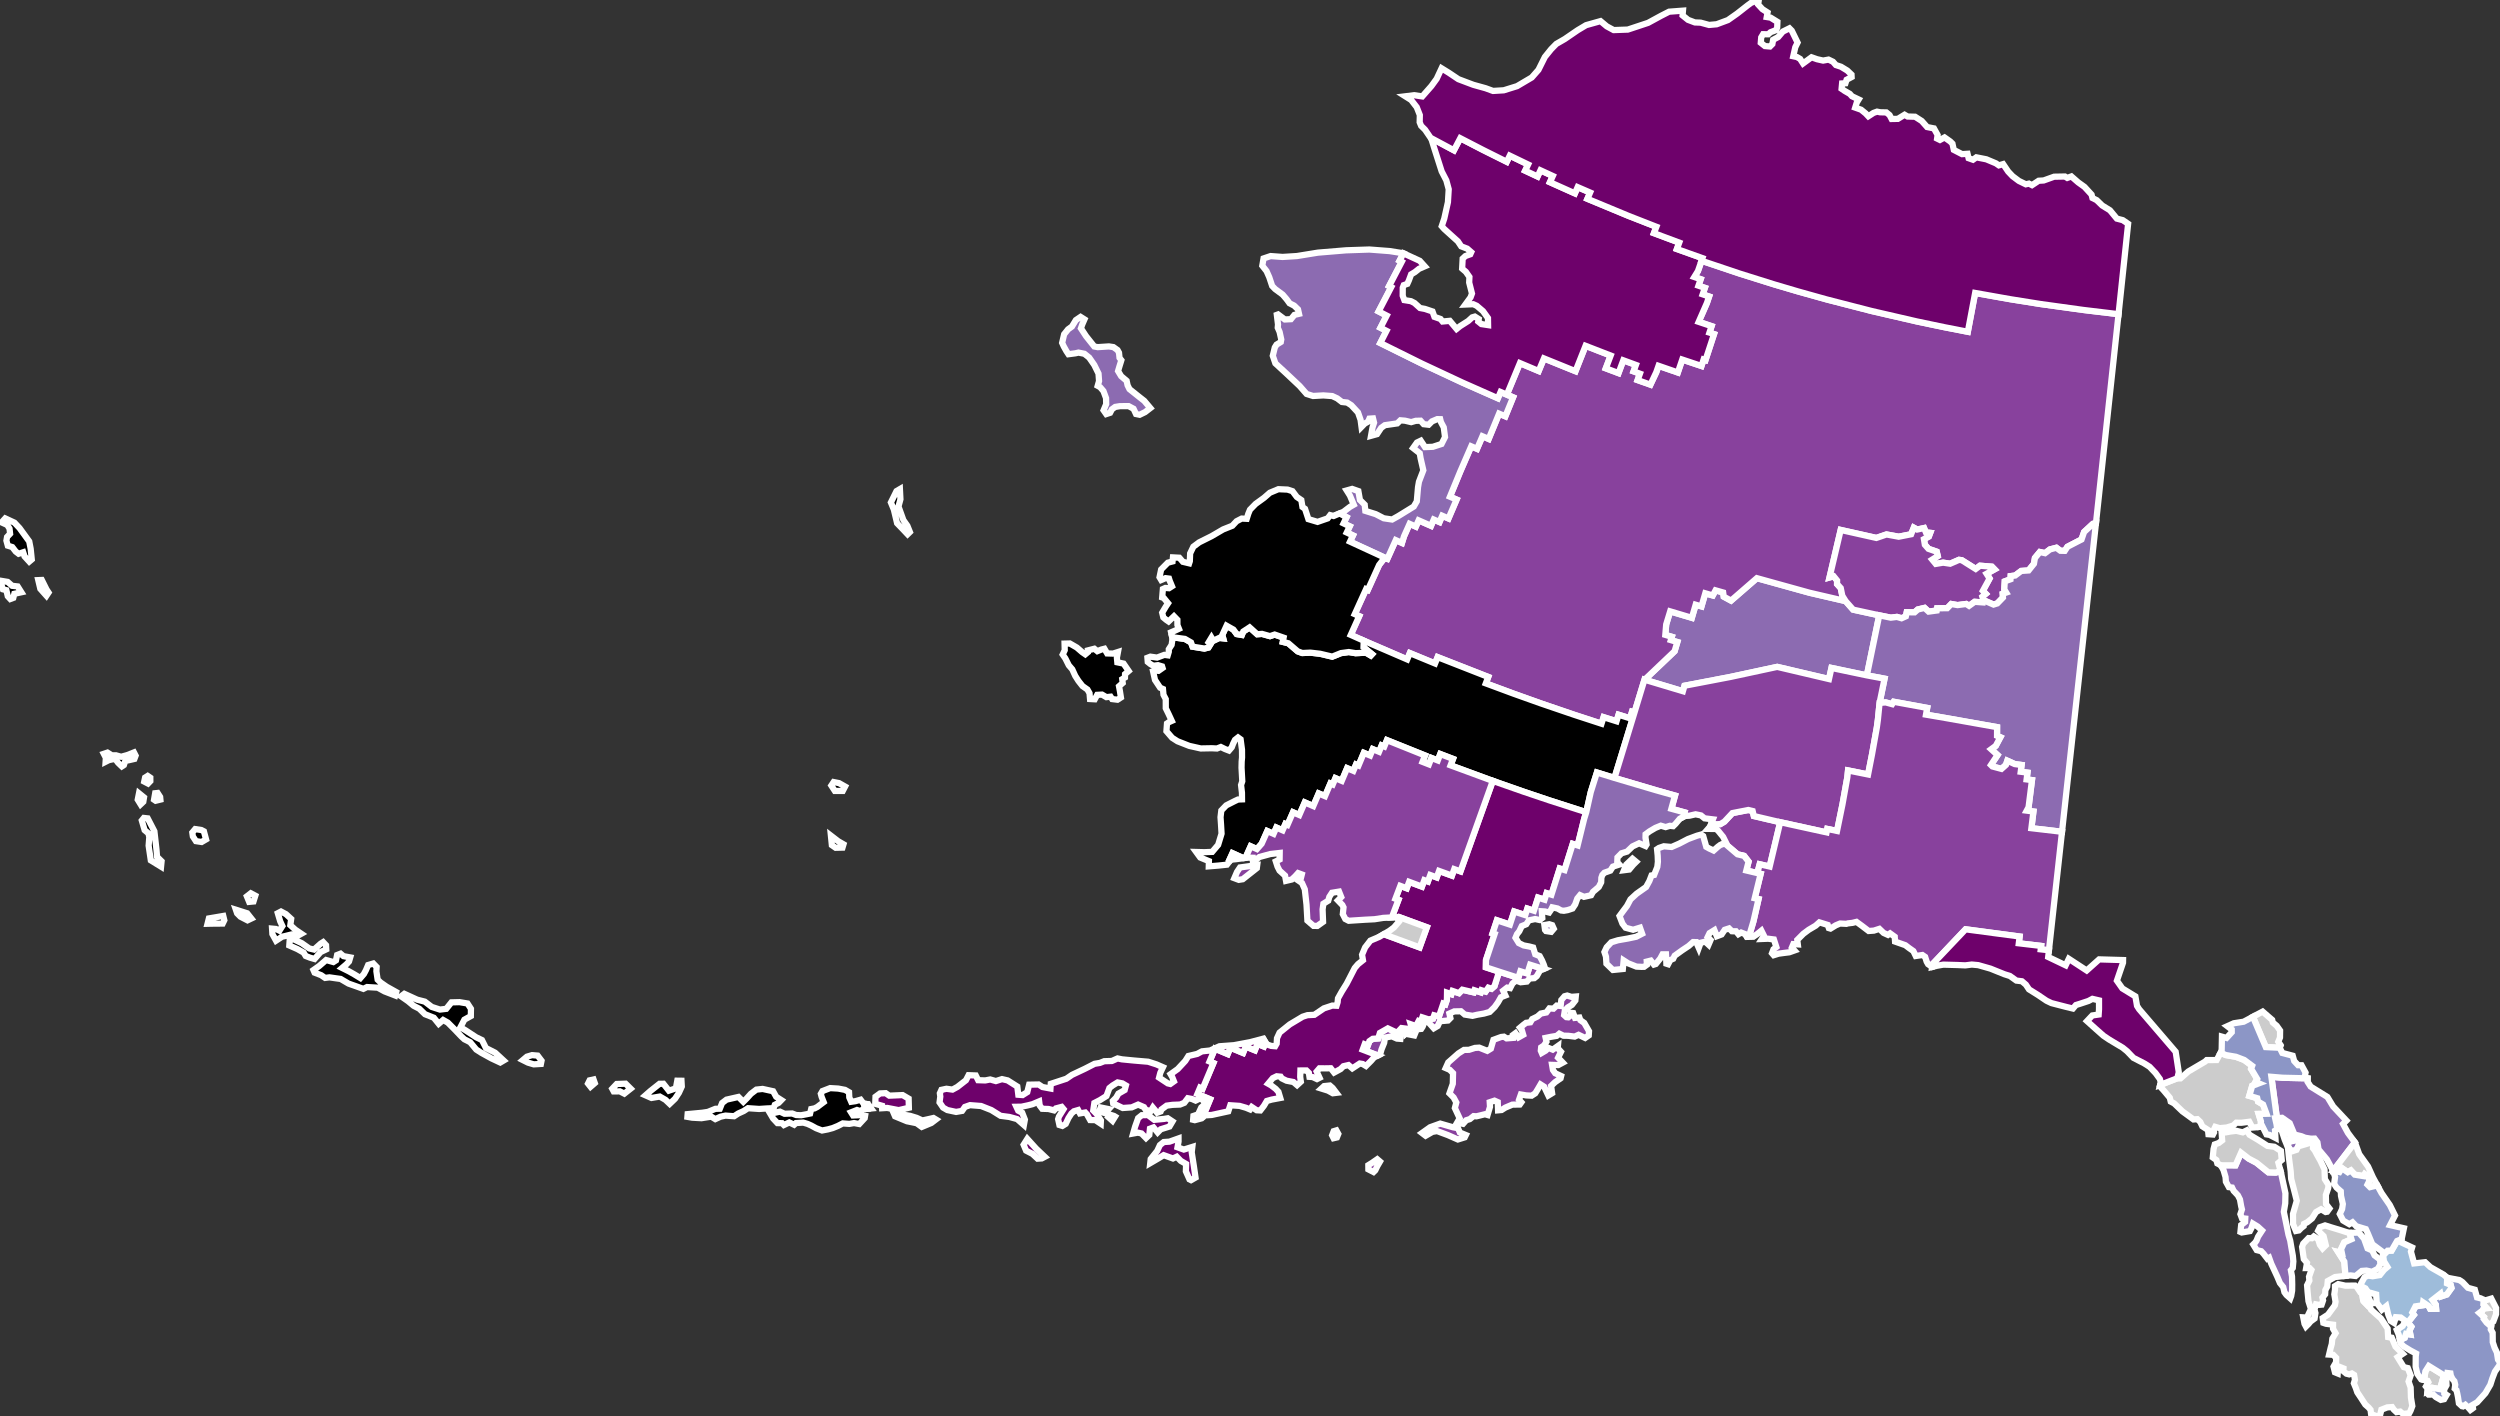 <?xml version="1.0" encoding="utf-8" ?>
<svg baseProfile="full" fill="#d0d0d0" height="226.571" stroke="#ffffff" stroke-width="1" version="1.1" width="400.0" xmlns="http://www.w3.org/2000/svg" xmlns:ev="http://www.w3.org/2001/xml-events" xmlns:xlink="http://www.w3.org/1999/xlink">
	<rect width="100%" height="100%" fill="#333333" stroke="none"/>
	<defs />
	<g id="counties"><path d="M 267.938,104.193 L 268.373,102.728 L 267.331,102.417 L 267.489,101.893 L 266.45,101.579 L 266.589,99.907 L 267.226,97.815 L 270.693,98.852 L 271.305,96.753 L 272.236,97.025 L 272.844,94.925 L 274.042,95.271 L 274.488,94.451 L 275.705,94.798 L 275.797,95.463 L 276.967,96.097 L 281.1,92.504 L 289.516,94.836 L 295.302,96.18 L 296.5,97.541 L 300.679,98.452 L 298.698,108.06 L 293.035,106.871 L 292.639,108.649 L 284.357,106.7 L 276.914,108.301 L 269.517,109.72 L 269.266,110.596 L 263.141,108.756 L 267.938,104.193 z" id="c02068" fill="#8c6bb1" />
		<path d="M 31.23,132.654 L 32.216,132.804 L 32.623,133.013 L 32.969,134.305 L 32.258,134.718 L 31.349,134.58 L 30.857,133.826 L 30.769,133.204 L 31.23,132.654 z M 23.018,130.871 L 23.634,130.939 L 24.703,133.005 L 25.036,135.949 L 25.127,137.089 L 25.853,137.805 L 25.769,138.668 L 24.13,137.657 L 23.782,135.304 L 23.886,133.949 L 23.758,133.343 L 23.143,132.825 L 22.689,131.277 L 23.018,130.871 z M 25.216,126.875 L 25.623,127.51 L 25.663,127.935 L 24.902,128.121 L 24.648,127.948 L 24.828,126.917 L 25.216,126.875 z M 22.239,126.931 L 23.042,127.583 L 22.928,128.283 L 22.497,128.693 L 22.036,127.942 L 22.239,126.931 z M 23.63,124.146 L 24.05,124.43 L 24.053,124.981 L 23.682,125.367 L 23.077,125.052 L 23.213,124.413 L 23.63,124.146 z M 17.195,120.417 L 17.889,120.856 L 18.547,120.847 L 19.385,121.082 L 20.326,120.824 L 21.436,120.387 L 21.701,120.903 L 21.505,121.428 L 20.524,121.655 L 20.06,121.699 L 19.821,122.41 L 19.495,122.623 L 18.893,122.043 L 18.446,121.446 L 17.953,121.501 L 17.409,121.623 L 16.898,121.881 L 16.94,121.254 L 16.611,120.61 L 17.195,120.417 z M 6.686,92.796 L 7.443,94.315 L 7.77,94.808 L 7.432,95.315 L 6.453,94.215 L 6.123,92.819 L 6.686,92.796 z M 1.222,93.103 L 1.941,93.729 L 2.827,93.828 L 3.416,94.764 L 2.294,95.008 L 2.126,95.663 L 1.651,95.844 L 1.244,95.397 L 1.018,94.425 L 0.47,94.291 L 0.0,92.899 L 1.222,93.103 z M 0.837,82.945 L 2.306,83.621 L 3.125,84.491 L 4.677,86.624 L 4.906,87.801 L 5.081,89.51 L 4.682,89.849 L 3.93,89.022 L 3.715,88.361 L 2.98,88.603 L 2.521,88.252 L 1.96,87.53 L 1.249,87.31 L 1.026,86.5 L 1.126,85.922 L 1.615,85.398 L 1.527,84.581 L 1.165,83.996 L 0.266,83.586 L 0.837,82.945 z M 123.802,178.079 L 124.794,177.862 L 125.526,178.202 L 126.749,178.16 L 127.391,178.407 L 128.184,178.44 L 129.088,178.271 L 129.615,178.163 L 129.789,177.445 L 130.325,177.342 L 130.775,177.11 L 131.25,176.745 L 131.791,176.341 L 131.455,175.488 L 131.333,175.018 L 131.594,174.571 L 132.827,174.096 L 134.116,174.172 L 135.2,174.378 L 135.848,174.752 L 135.887,175.585 L 136.192,176.285 L 136.869,176.188 L 137.696,175.95 L 138.163,176.572 L 138.478,176.616 L 138.316,176.912 L 138.599,177.429 L 138.142,177.471 L 137.629,177.769 L 137.118,177.598 L 136.171,177.971 L 136.492,178.476 L 137.727,178.425 L 138.414,178.538 L 138.353,178.9 L 137.482,179.843 L 136.643,179.688 L 135.901,179.822 L 134.848,179.743 L 134.058,180.152 L 133.236,180.49 L 132.453,180.702 L 131.531,180.878 L 130.586,180.517 L 129.794,180.084 L 129.218,179.823 L 128.524,179.615 L 127.362,179.686 L 127.061,179.961 L 126.289,179.59 L 125.42,180.005 L 125.13,179.708 L 124.39,179.697 L 123.69,178.946 L 123.218,178.145 L 123.802,178.079 z M 110.022,178.261 L 112.401,178.035 L 113.264,177.903 L 114.465,177.411 L 115.17,177.397 L 115.54,176.478 L 116.241,175.943 L 118.153,175.509 L 118.932,176.292 L 119.478,175.745 L 120.144,175.003 L 121.019,174.337 L 122.017,174.23 L 123.699,174.599 L 124.19,175.487 L 125.011,176.013 L 124.587,176.452 L 123.964,176.773 L 123.787,177.304 L 122.708,177.351 L 121.461,177.432 L 119.682,177.311 L 118.991,177.762 L 118.125,178.158 L 117.459,178.596 L 116.084,178.495 L 115.297,178.669 L 114.448,179.059 L 113.805,178.665 L 112.236,178.911 L 110.754,178.83 L 109.987,178.696 L 110.022,178.261 z M 132.945,133.699 L 134.102,134.59 L 134.959,135.087 L 134.801,135.618 L 133.703,135.645 L 133.099,135.225 L 132.945,133.699 z M 104.062,174.565 L 105.525,173.407 L 106.144,173.401 L 107.023,174.511 L 108.139,174.135 L 108.366,172.911 L 109.035,172.92 L 109.086,173.845 L 108.631,174.844 L 108.002,175.799 L 107.15,176.614 L 106.477,175.973 L 105.561,175.448 L 104.238,175.673 L 103.282,175.25 L 104.062,174.565 z M 133.383,125.128 L 134.244,125.298 L 135.212,125.845 L 134.846,126.55 L 133.579,126.552 L 133.011,125.681 L 133.383,125.128 z M 98.674,173.44 L 100.093,173.39 L 100.9,174.187 L 99.891,174.985 L 99.17,174.617 L 98.19,174.626 L 97.958,174.197 L 98.674,173.44 z M 94.339,172.854 L 94.966,172.714 L 95.168,173.293 L 94.489,173.882 L 94.083,173.369 L 94.339,172.854 z M 84.303,169.067 L 85.129,168.82 L 86.022,168.896 L 86.646,169.719 L 86.543,170.229 L 85.396,170.295 L 84.473,170.02 L 83.657,169.613 L 84.303,169.067 z M 64.701,159.011 L 66.748,159.948 L 67.973,160.262 L 69.084,161.108 L 70.391,161.532 L 71.4,161.413 L 72.231,160.377 L 73.518,160.343 L 74.801,160.558 L 75.352,161.404 L 75.333,162.573 L 74.301,163.148 L 73.669,164.359 L 74.524,164.874 L 76.19,165.967 L 77.113,166.41 L 77.747,167.685 L 79.216,168.428 L 80.579,169.683 L 80.038,170.001 L 78.625,169.339 L 77.018,168.453 L 76.202,167.93 L 75.224,166.749 L 74.304,166.284 L 73.82,165.838 L 72.685,164.65 L 71.647,163.612 L 70.902,163.195 L 70.194,163.803 L 69.413,162.837 L 68.001,162.277 L 67.081,161.39 L 66.181,160.927 L 65.299,160.191 L 64.176,159.41 L 64.701,159.011 z M 51.054,154.574 L 52.178,153.603 L 53.337,153.929 L 53.755,153.66 L 53.935,152.803 L 54.488,152.587 L 54.957,152.984 L 56.036,153.185 L 55.843,153.836 L 55.433,154.282 L 54.739,154.873 L 55.825,155.411 L 56.691,155.901 L 57.66,156.49 L 58.227,155.833 L 58.548,155.23 L 58.902,154.403 L 59.727,154.161 L 60.262,154.713 L 60.223,155.406 L 60.422,156.747 L 60.893,157.201 L 61.855,157.87 L 63.392,158.729 L 63.236,159.28 L 61.531,158.624 L 60.447,158.031 L 58.73,157.927 L 58.139,158.217 L 56.839,157.754 L 55.764,157.373 L 54.496,156.63 L 53.77,156.53 L 52.714,156.377 L 52.019,156.466 L 51.38,156.029 L 50.333,155.622 L 50.153,155.208 L 51.054,154.574 z M 46.923,150.259 L 48.282,150.91 L 49.489,151.757 L 50.244,151.933 L 51.313,150.984 L 51.703,150.739 L 52.167,151.233 L 52.201,151.897 L 51.287,152.334 L 50.329,153.438 L 49.602,153.228 L 48.917,152.959 L 48.584,152.417 L 47.597,151.856 L 46.288,151.277 L 46.346,150.473 L 46.923,150.259 z M 44.962,145.845 L 45.75,146.262 L 46.588,147.029 L 46.452,148.024 L 47.242,148.743 L 48.21,149.4 L 47.547,149.769 L 46.632,149.514 L 45.659,149.756 L 45.126,149.878 L 44.165,150.506 L 43.581,149.446 L 43.528,148.578 L 44.156,148.636 L 44.712,148.911 L 45.183,148.167 L 44.834,147.419 L 44.447,146.115 L 44.962,145.845 z M 37.741,145.555 L 39.549,146.126 L 40.211,146.963 L 39.603,147.254 L 38.473,146.67 L 37.939,146.131 L 37.741,145.555 z M 40.128,142.925 L 40.852,143.307 L 40.56,144.236 L 39.864,144.302 L 39.502,143.414 L 40.128,142.925 z M 33.422,146.946 L 35.724,146.553 L 35.891,147.236 L 35.632,147.768 L 33.822,147.785 L 33.206,147.801 L 33.422,146.946 z" id="c02016" fill="#000000" />
		<path d="M 366.16,182.535 L 366.49,181.973 L 366.644,182.606 L 367.252,182.487 L 368.23,182.655 L 369.106,182.97 L 369.598,182.851 L 369.61,182.857 L 367.71,183.419 L 367.44,183.971 L 366.634,184.238 L 366.066,183.415 L 366.16,182.535 z M 363.42,172.288 L 365.219,172.438 L 369.219,172.533 L 369.207,173.08 L 369.712,173.86 L 372.387,175.515 L 373.309,177.038 L 375.424,179.295 L 374.886,179.831 L 375.673,181.273 L 376.791,182.784 L 373.326,187.306 L 373.283,187.315 L 373.283,187.313 L 372.307,185.506 L 370.969,183.904 L 370.786,182.769 L 370.333,182.173 L 369.748,182.192 L 368.811,182.038 L 368.221,181.796 L 367.117,181.529 L 366.353,179.701 L 365.135,178.849 L 364.309,178.91 L 363.42,172.288 z" id="c02110" fill="#8c6bb1" />
		<path d="M 218.573,94.264 L 218.85,94.389 L 220.659,90.393 L 221.459,89.362 L 221.973,89.418 L 223.323,86.42 L 224.314,86.865 L 224.642,85.811 L 225.537,83.812 L 226.532,84.254 L 226.976,83.253 L 228.963,84.128 L 229.401,83.124 L 230.32,83.524 L 230.755,82.519 L 231.758,82.951 L 233.053,79.933 L 231.987,79.473 L 233.654,75.424 L 235.396,71.409 L 236.325,71.81 L 237.19,69.801 L 238.189,70.229 L 239.855,66.184 L 240.855,66.609 L 242.094,63.571 L 241.092,63.145 L 243.188,58.095 L 246.189,59.361 L 247.029,57.343 L 252.079,59.392 L 253.689,55.327 L 257.708,56.887 L 256.932,58.93 L 258.963,59.695 L 259.726,57.646 L 261.75,58.39 L 261.375,59.418 L 262.391,59.787 L 262.021,60.815 L 264.065,61.544 L 265.004,59.558 L 265.367,58.527 L 268.454,59.596 L 269.158,57.527 L 272.235,58.556 L 272.576,57.518 L 272.879,57.617 L 274.24,53.463 L 273.509,53.223 L 273.852,52.186 L 271.787,51.495 L 273.106,48.48 L 273.455,47.444 L 272.424,47.094 L 272.777,46.06 L 271.751,45.708 L 272.107,44.675 L 271.086,44.32 L 271.673,43.367 L 272.247,41.719 L 278.341,43.769 L 283.849,45.496 L 287.668,46.624 L 292.275,47.911 L 299.452,49.758 L 306.709,51.432 L 311.085,52.349 L 314.851,53.084 L 316.021,46.871 L 321.599,47.864 L 326.459,48.639 L 333.292,49.586 L 338.967,50.269 L 335.355,83.704 L 335.354,83.712 L 334.87,83.812 L 333.453,85.124 L 333.046,86.314 L 330.793,87.482 L 330.36,88.138 L 329.664,88.123 L 329.016,87.641 L 327.999,87.905 L 327.204,88.509 L 326.379,88.324 L 325.588,89.276 L 325.432,90.199 L 324.575,91.27 L 323.396,91.352 L 322.428,92.085 L 321.707,92.176 L 321.68,92.684 L 320.762,93.019 L 320.686,94.307 L 320.993,94.815 L 320.438,95.006 L 320.477,95.605 L 319.566,96.547 L 318.969,96.734 L 317.341,96.022 L 317.171,95.464 L 317.716,95.008 L 317.257,94.533 L 318.335,92.555 L 317.851,91.799 L 319.119,91.095 L 318.703,90.67 L 316.801,90.514 L 316.111,91.031 L 313.89,89.636 L 313.443,89.575 L 312.026,90.195 L 310.894,90.025 L 309.722,90.227 L 309.154,89.535 L 310.042,88.971 L 309.871,88.268 L 308.552,87.812 L 307.976,87.156 L 307.829,86.264 L 308.612,85.845 L 308.836,85.258 L 308.142,85.183 L 307.849,84.49 L 306.743,84.727 L 306.205,84.432 L 305.781,85.481 L 303.793,85.874 L 301.839,85.515 L 300.214,86.07 L 294.51,84.791 L 292.723,92.395 L 293.392,92.208 L 293.936,92.882 L 293.929,93.444 L 294.519,94.09 L 294.769,95.322 L 295.302,96.18 L 289.516,94.836 L 281.1,92.504 L 276.967,96.097 L 275.797,95.463 L 275.705,94.798 L 274.488,94.451 L 274.042,95.271 L 272.844,94.925 L 272.236,97.025 L 271.305,96.753 L 270.693,98.852 L 267.226,97.815 L 266.589,99.907 L 266.45,101.579 L 267.489,101.893 L 267.331,102.417 L 268.373,102.728 L 267.938,104.193 L 263.141,108.756 L 263.119,108.749 L 262.947,109.303 L 261.519,114.003 L 261.124,113.881 L 260.802,114.927 L 258.972,114.359 L 258.645,115.404 L 256.575,114.75 L 256.242,115.793 L 251.866,114.365 L 246.47,112.523 L 242.112,110.967 L 237.729,109.34 L 238.116,108.315 L 230.021,105.143 L 229.609,106.16 L 225.576,104.498 L 225.152,105.509 L 218.197,102.512 L 216.12,101.584 L 217.473,98.582 L 216.761,98.26 L 218.573,94.264 z" id="c02290" fill="#88419d" />
		<path d="M 397.168,209.715 L 397.373,209.338 L 397.856,209.301 L 397.338,208.719 L 397.367,208.31 L 397.608,208.076 L 397.616,208.08 L 398.607,207.779 L 399.382,209.295 L 399.37,210.267 L 398.927,211.456 L 398.66,211.684 L 398.585,212.243 L 397.844,211.604 L 397.384,210.99 L 397.441,210.736 L 396.701,210.063 L 397.168,209.715 z M 388.063,219.413 L 388.607,218.555 L 391.031,220.052 L 390.403,222.269 L 389.137,222.047 L 388.418,222.499 L 388.454,222.219 L 388.149,221.835 L 388.54,221.151 L 388.418,220.921 L 387.845,220.791 L 388.063,219.413 z M 371.63,210.895 L 372.47,210.351 L 373.072,209.535 L 373.581,208.843 L 373.689,208.289 L 373.49,207.092 L 373.597,206.355 L 373.6,205.779 L 374.12,205.456 L 375.266,205.71 L 376.816,205.691 L 377.089,205.919 L 377.657,206.771 L 377.927,206.866 L 378.101,207.984 L 378.165,208.177 L 378.979,209.016 L 379.218,209.2 L 379.379,209.557 L 380.947,210.957 L 382.021,212.569 L 382.103,213.933 L 382.674,214.03 L 383.283,215.46 L 384.438,216.608 L 383.625,217.152 L 384.604,218.74 L 385.25,218.893 L 385.709,220.069 L 385.37,221.038 L 385.704,221.997 L 385.753,223.636 L 385.971,224.974 L 385.686,225.727 L 385.475,226.121 L 384.49,226.233 L 384.021,225.851 L 383.442,225.944 L 383.008,225.543 L 382.729,225.128 L 381.959,225.183 L 381.021,225.551 L 380.778,226.545 L 380.204,226.571 L 379.372,226.24 L 379.285,225.568 L 378.978,225.2 L 378.45,224.73 L 377.651,223.503 L 377.168,222.777 L 376.924,222.067 L 376.616,221.325 L 376.79,220.764 L 376.659,219.984 L 376.301,219.756 L 375.875,219.902 L 375.419,219.787 L 374.932,219.379 L 374.957,218.948 L 374.105,218.608 L 374.033,219.75 L 373.59,219.568 L 373.361,218.664 L 373.771,217.947 L 373.785,217.256 L 373.306,216.77 L 372.653,216.73 L 372.913,215.641 L 373.087,215.026 L 373.173,214.18 L 373.695,213.313 L 373.284,212.606 L 373.289,211.948 L 372.151,211.802 L 371.731,211.656 L 371.63,210.895 z M 368.515,198.981 L 369.368,198.091 L 369.897,198.12 L 370.22,197.828 L 370.902,198.26 L 371.181,199.162 L 371.618,199.744 L 372.131,199.237 L 371.774,197.779 L 370.899,196.922 L 371.179,196.351 L 372.01,196.063 L 373.029,196.387 L 374.424,196.809 L 375.814,197.261 L 375.927,197.257 L 376.234,198.275 L 375.092,198.777 L 374.572,199.867 L 374.7,200.488 L 374.132,200.349 L 375.093,201.861 L 375.282,204.144 L 374.966,204.174 L 373.606,204.326 L 372.445,204.963 L 372.353,205.868 L 372.056,206.42 L 372.023,207.084 L 371.593,207.626 L 371.692,208.056 L 371.458,208.743 L 371.053,208.782 L 370.564,208.694 L 370.317,209.512 L 370.469,210.089 L 370.334,210.964 L 369.692,211.438 L 369.357,211.84 L 368.951,212.243 L 368.722,211.812 L 368.518,210.775 L 369.106,210.809 L 369.75,209.441 L 369.355,208.187 L 369.21,206.669 L 369.132,205.646 L 369.499,204.895 L 369.443,204.28 L 369.828,203.193 L 369.525,202.882 L 368.98,202.89 L 369.12,202.062 L 368.604,201.448 L 368.333,199.508 L 368.515,198.981 z" id="c02198" fill="#CCCCCC" />
		<path d="M 355.344,186.446 L 357.682,186.45 L 358.572,184.43 L 359.794,185.376 L 361.028,186.029 L 362.943,187.575 L 364.131,187.611 L 364.892,187.369 L 364.952,187.593 L 365.67,190.928 L 365.638,192.54 L 365.414,193.89 L 366.154,197.545 L 366.432,198.494 L 366.637,199.708 L 366.854,200.91 L 366.936,201.822 L 366.845,202.873 L 366.541,203.243 L 366.722,204.237 L 366.753,205.5 L 366.74,206.501 L 366.593,207.349 L 366.446,207.744 L 365.825,207.187 L 365.505,206.745 L 365.314,205.93 L 364.789,205.276 L 364.38,204.301 L 363.837,203.129 L 363.403,202.195 L 363.06,201.241 L 362.779,201.393 L 362.178,200.609 L 361.792,200.192 L 361.07,200.014 L 360.516,199.119 L 360.828,198.815 L 361.043,198.502 L 361.298,197.864 L 361.935,196.89 L 361.233,196.251 L 360.466,195.782 L 360.218,196.53 L 359.983,196.977 L 358.677,197.2 L 358.471,197.11 L 358.585,196.005 L 359.215,195.515 L 359.241,194.971 L 358.704,194.911 L 358.463,194.26 L 358.712,193.506 L 358.588,193.006 L 358.393,191.907 L 358.063,191.256 L 357.383,190.539 L 357.127,190.007 L 356.621,189.943 L 356.144,189.079 L 356.087,188.334 L 355.766,187.234 L 355.344,186.446 z" id="c02220" fill="#8c6bb1" />
		<path d="M 383.985,214.401 L 384.75,214.045 L 384.966,213.407 L 385.652,213.519 L 385.523,212.859 L 385.814,212.284 L 385.262,211.587 L 386.217,210.377 L 385.969,210.003 L 386.481,209.014 L 387.641,208.842 L 387.704,208.382 L 388.614,208.994 L 388.826,209.417 L 389.775,209.401 L 389.719,208.747 L 389.195,207.993 L 390.474,206.995 L 390.58,207.423 L 391.484,207.119 L 392.231,206.076 L 392.108,205.581 L 391.517,205.339 L 391.549,204.431 L 391.557,204.437 L 393.495,204.808 L 394,205.142 L 394.868,206.05 L 395.975,206.355 L 396.323,207.589 L 396.906,207.732 L 397.608,208.076 L 397.367,208.31 L 397.338,208.719 L 397.856,209.301 L 397.373,209.338 L 397.168,209.715 L 396.701,210.063 L 397.441,210.736 L 397.384,210.99 L 397.844,211.604 L 398.585,212.243 L 398.524,212.7 L 398.826,213.253 L 398.842,214.743 L 399.137,215.641 L 399.503,216.405 L 399.68,217.546 L 400.0,217.986 L 399.886,218.465 L 399.195,219.455 L 398.783,220.53 L 398.456,221.548 L 397.666,222.907 L 396.354,224.361 L 395.59,224.804 L 395.675,225.294 L 395.264,225.595 L 394.871,225.149 L 394.457,224.773 L 394.088,225.027 L 393.921,224.993 L 393.425,224.535 L 393.277,223.535 L 393.159,222.948 L 393.033,222.434 L 392.754,222.175 L 392.839,221.566 L 392.701,220.994 L 392.405,220.651 L 392.13,220.096 L 392.071,219.741 L 391.588,219.681 L 391.411,220.816 L 391.445,221.632 L 391.064,222.321 L 391.086,222.939 L 391.463,223.187 L 391.062,223.869 L 390.529,223.984 L 389.745,223.538 L 389.31,223.126 L 388.562,223.139 L 388.358,222.951 L 388.418,222.499 L 389.137,222.047 L 390.403,222.269 L 391.031,220.052 L 388.607,218.555 L 388.063,219.413 L 387.845,220.791 L 387.378,220.685 L 386.777,219.82 L 386.503,218.683 L 386.516,217.022 L 386.577,216.571 L 385.651,216.071 L 384.614,215.436 L 384.114,214.974 L 383.985,214.401 z" id="c02130" fill="#8c96c6" />
		<path d="M 362.016,161.853 L 363.551,163.183 L 363.648,163.599 L 364.274,164.129 L 364.815,164.893 L 364.8,166.016 L 364.523,166.676 L 364.882,167.195 L 364.75,167.642 L 362.524,167.536 L 360.466,162.686 L 362.016,161.853 z" id="c02230" fill="#CCCCCC" />
		<path d="M 202.166,41.353 L 203.302,40.971 L 205.212,41.112 L 207.503,40.969 L 210.876,40.421 L 215.376,40.049 L 219.1,39.923 L 222.353,40.174 L 224.531,40.522 L 224.553,40.532 L 223.939,41.706 L 224.283,41.886 L 222.261,45.765 L 222.6,45.941 L 220.582,49.824 L 221.876,50.492 L 220.876,52.438 L 221.843,52.933 L 220.85,54.883 L 227.561,58.205 L 234.012,61.22 L 239.657,63.718 L 240.09,62.714 L 241.092,63.145 L 242.094,63.571 L 240.855,66.609 L 239.855,66.184 L 238.189,70.229 L 237.19,69.801 L 236.325,71.81 L 235.396,71.409 L 233.654,75.424 L 231.987,79.473 L 233.053,79.933 L 231.758,82.951 L 230.755,82.519 L 230.32,83.524 L 229.401,83.124 L 228.963,84.128 L 226.976,83.253 L 226.532,84.254 L 225.537,83.812 L 224.642,85.811 L 224.314,86.865 L 223.323,86.42 L 221.973,89.418 L 216,86.662 L 216.469,85.671 L 215.481,85.202 L 215.953,84.212 L 214.97,83.742 L 215.445,82.754 L 214.346,82.148 L 214.954,81.889 L 216,81.094 L 216.601,80.751 L 215.989,79.289 L 215.474,78.47 L 216.345,78.225 L 217.34,78.575 L 217.589,79.994 L 218.351,80.749 L 218.451,81.74 L 220.117,82.262 L 221.403,82.926 L 222.742,83.125 L 223.722,82.576 L 226.204,81.046 L 226.687,80.212 L 226.884,77.948 L 227.033,77.072 L 227.732,75.249 L 227.298,73.344 L 227.159,72.52 L 226.093,71.682 L 226.714,70.806 L 227.324,70.514 L 228.002,71.538 L 229.253,71.488 L 230.646,71.036 L 231.203,69.931 L 231,68.381 L 230.543,67.518 L 230.433,67.07 L 229.961,67.061 L 229.121,67.419 L 228.58,67.96 L 227.784,67.867 L 227.285,67.311 L 226.517,67.331 L 225.788,67.543 L 224.809,67.312 L 224.073,67.248 L 223.557,67.745 L 221.577,68.032 L 220.986,68.462 L 220.323,69.463 L 219.363,69.73 L 219.602,68.394 L 219.85,67.628 L 219.681,66.944 L 219.101,66.983 L 218.899,67.467 L 218.359,67.767 L 217.841,68.299 L 217.692,67.174 L 217.282,65.997 L 216.204,64.833 L 215.545,64.409 L 214.709,64.317 L 213.95,63.738 L 213.159,63.372 L 211.734,63.265 L 210.086,63.357 L 209.057,63.032 L 207.944,61.761 L 205.779,59.722 L 204.062,58.138 L 203.645,56.921 L 203.967,55.594 L 204.246,55.143 L 204.926,54.724 L 205.001,54.318 L 204.736,53.113 L 204.438,52.427 L 204.482,51.923 L 204.294,50.38 L 204.491,50.307 L 205.575,51.115 L 206.548,51.067 L 207.108,50.382 L 207.84,50.212 L 207.681,49.502 L 207.064,48.902 L 206.339,48.534 L 205.83,47.841 L 205.217,47.13 L 204.018,46.245 L 203.544,45.749 L 203.082,44.356 L 202.647,43.375 L 201.966,42.51 L 202.166,41.353 z M 170.898,52.687 L 171.508,52.248 L 172.144,51.212 L 172.897,50.704 L 173.515,51.095 L 173.158,51.918 L 172.947,52.531 L 173.762,53.775 L 175.084,55.438 L 175.638,55.542 L 177.423,55.426 L 178.145,55.537 L 178.803,56.004 L 179.041,56.437 L 179.124,57.252 L 179.417,57.635 L 179.126,58.574 L 178.892,59.367 L 179.383,60.186 L 180.261,60.927 L 180.413,61.642 L 180.72,62.261 L 182.397,63.604 L 183.078,64.134 L 184.054,65.291 L 183.21,65.941 L 182.344,66.362 L 181.761,66.243 L 181.366,65.401 L 180.578,64.98 L 179.176,64.988 L 178.433,65.108 L 177.907,65.486 L 177.611,66.051 L 177,66.255 L 176.574,65.645 L 176.988,64.661 L 176.968,63.702 L 176.549,62.565 L 176.016,61.945 L 175.63,61.733 L 175.847,60.973 L 175.763,59.773 L 175.084,58.39 L 174.272,57.219 L 173.509,56.606 L 172.552,56.415 L 172.07,56.528 L 170.953,56.676 L 170.629,56.19 L 170.197,55.416 L 169.942,54.85 L 170.263,53.48 L 170.898,52.687 z" id="c02180" fill="#8c6bb1" />
		<path d="M 273.621,132.247 L 273.762,131.885 L 275.239,131.86 L 275.903,131.465 L 277.183,130.094 L 279.728,129.597 L 280.426,129.767 L 280.609,130.561 L 284.833,131.555 L 283.146,138.652 L 281.547,138.281 L 281.172,139.692 L 279.413,139.277 L 279.774,137.863 L 279.059,136.941 L 277.998,136.684 L 275.966,134.947 L 276.183,134.87 L 275.701,133.904 L 274.869,132.881 L 274.549,132.636 L 273.29,132.621 L 273.621,132.247 z" id="c02020" fill="#88419d" />
		<path d="M 373.326,187.306 L 376.791,182.784 L 376.795,182.788 L 377.478,184.679 L 378.887,186.641 L 379.667,188.369 L 380.371,189.662 L 379.209,189.944 L 378.796,189.532 L 379.105,188.906 L 378.889,188.282 L 378.359,187.877 L 378.177,188.18 L 376.753,187.946 L 376.131,187.273 L 375.637,187.559 L 374.696,186.901 L 374.318,187.526 L 373.326,187.306 z M 364.967,179.523 L 365.588,180.12 L 366.081,180.988 L 366.419,181.681 L 366.49,181.973 L 366.16,182.535 L 366.066,183.415 L 366.634,184.238 L 367.44,183.971 L 367.71,183.419 L 369.61,182.857 L 370.142,183.102 L 370.073,183.706 L 370.376,184.089 L 370.711,184.729 L 371.292,185.762 L 371.925,187.118 L 371.974,188.655 L 372.57,189.613 L 372.506,190.133 L 372.137,191.193 L 372.164,192.659 L 372.712,193.37 L 372.339,193.879 L 372.101,193.922 L 371.367,193.475 L 370.568,193.932 L 369.922,194.953 L 369.17,195.556 L 368.649,195.822 L 368.592,196.17 L 368.192,196.482 L 367.817,196.869 L 367.349,196.957 L 366.891,195.865 L 366.876,194.227 L 367.482,192.123 L 367.147,190.787 L 366.583,188.607 L 366.51,187.407 L 366.25,185.405 L 366.069,183.595 L 365.554,182.348 L 364.962,180.553 L 364.967,179.523 z M 354.168,183.838 L 354.363,183.109 L 354.99,182.885 L 355.546,182.46 L 355.455,181.149 L 356.097,181.183 L 356.86,181.044 L 357.813,180.931 L 358.842,181.179 L 359.478,180.861 L 359.928,181.566 L 361.332,182.401 L 362.789,183.344 L 363.901,183.479 L 364.943,184.146 L 365.08,185.6 L 364.544,186.063 L 364.892,187.369 L 364.131,187.611 L 362.943,187.575 L 361.028,186.029 L 359.794,185.376 L 358.572,184.43 L 357.682,186.45 L 355.344,186.446 L 355.341,186.441 L 354.772,186.149 L 354.623,185.606 L 354.043,185.198 L 354.168,183.838 z M 345.621,173.593 L 348.371,172.518 L 348.365,172.544 L 348.881,172.54 L 350.133,171.436 L 352.818,169.854 L 353.071,169.614 L 354.66,169.603 L 355.305,168.425 L 356.112,168.805 L 357.747,169.085 L 359.081,169.593 L 360.347,170.537 L 360.177,171.005 L 361.151,172.64 L 360.88,173.118 L 361.405,173.338 L 360.353,173.738 L 359.889,175.338 L 361.164,175.714 L 361.287,176.247 L 362.095,176.725 L 362.641,178.204 L 361.384,178.232 L 361.754,179.427 L 361.707,180.265 L 361.08,180.359 L 360.378,180.411 L 359.887,179.482 L 358.625,179.641 L 357.804,179.627 L 357.323,180.084 L 356.29,180.399 L 355.148,180.506 L 354.443,180.297 L 354.209,180.775 L 354.25,181.191 L 354.076,181.528 L 353.351,181.476 L 353.276,180.79 L 352.369,180.208 L 352.044,179.512 L 351.571,179.063 L 350.96,179.115 L 349.932,178.359 L 349.193,177.824 L 347.86,176.542 L 347.314,176.253 L 347.166,175.636 L 346.217,174.504 L 345.57,173.796 L 345.621,173.593 z" id="c02105" fill="#CCCCCC" />
		<path d="M 294.51,84.791 L 300.214,86.07 L 301.839,85.515 L 303.793,85.874 L 305.781,85.481 L 306.205,84.432 L 306.743,84.727 L 307.849,84.49 L 308.142,85.183 L 308.836,85.258 L 308.612,85.845 L 307.829,86.264 L 307.976,87.156 L 308.552,87.812 L 309.871,88.268 L 310.042,88.971 L 309.154,89.535 L 309.722,90.227 L 310.894,90.025 L 312.026,90.195 L 313.443,89.575 L 313.89,89.636 L 316.111,91.031 L 316.801,90.514 L 318.703,90.67 L 319.119,91.095 L 317.851,91.799 L 318.335,92.555 L 317.257,94.533 L 317.716,95.008 L 317.171,95.464 L 317.341,96.022 L 317.264,96.387 L 315.946,96.29 L 315.049,96.934 L 314.591,96.636 L 313.21,96.817 L 312.209,96.641 L 311.555,97.312 L 309.944,97.328 L 309.879,97.682 L 308.578,97.859 L 307.93,97.264 L 306.851,97.519 L 306.332,97.978 L 305.073,97.96 L 304.937,98.614 L 304.25,98.923 L 303.5,98.706 L 302.532,98.829 L 300.679,98.452 L 296.5,97.541 L 295.302,96.18 L 294.769,95.322 L 294.519,94.09 L 293.929,93.444 L 293.936,92.882 L 293.392,92.208 L 292.723,92.395 L 294.51,84.791 z" id="c02090" fill="#88419d" />
		<path d="M 300.679,98.452 L 302.532,98.829 L 303.5,98.706 L 304.25,98.923 L 304.937,98.614 L 305.073,97.96 L 306.332,97.978 L 306.851,97.519 L 307.93,97.264 L 308.578,97.859 L 309.879,97.682 L 309.944,97.328 L 311.555,97.312 L 312.209,96.641 L 313.21,96.817 L 314.591,96.636 L 315.049,96.934 L 315.946,96.29 L 317.264,96.387 L 317.341,96.022 L 318.969,96.734 L 319.566,96.547 L 320.477,95.605 L 320.438,95.006 L 320.993,94.815 L 320.686,94.307 L 320.762,93.019 L 321.68,92.684 L 321.707,92.176 L 322.428,92.085 L 323.396,91.352 L 324.575,91.27 L 325.432,90.199 L 325.588,89.276 L 326.379,88.324 L 327.204,88.509 L 327.999,87.905 L 329.016,87.641 L 329.664,88.123 L 330.36,88.138 L 330.793,87.482 L 333.046,86.314 L 333.453,85.124 L 334.87,83.812 L 335.354,83.712 L 329.923,133.086 L 325.02,132.512 L 325.35,129.844 L 324.277,129.704 L 324.57,129.152 L 325.116,124.815 L 324.257,124.706 L 324.394,123.622 L 323.314,123.482 L 323.456,122.398 L 322.352,122.252 L 321.174,121.715 L 320.947,122.392 L 320.237,123.023 L 318.787,122.635 L 318.549,122.398 L 319.607,120.811 L 318.585,119.876 L 319.319,119.338 L 320.055,117.965 L 319.526,117.733 L 319.532,116.344 L 311.39,114.897 L 308.159,114.343 L 308.349,113.267 L 302.991,112.282 L 302.747,112.669 L 301.708,112.383 L 300.733,112.469 L 301.528,108.589 L 298.698,108.06 L 300.679,98.452 z" id="c02240" fill="#8c6bb1" />
		<path d="M 184.062,105.064 L 185.125,105.215 L 186.303,104.777 L 186.839,104.851 L 187.009,104.28 L 187.009,103.879 L 187.458,103.176 L 187.61,102.166 L 187.558,101.954 L 189.589,102.227 L 190.558,102.785 L 190.808,103.464 L 192.702,103.768 L 193.343,103.606 L 193.691,103.041 L 193.377,102.771 L 193.834,102.016 L 194.13,102.52 L 195.079,102.066 L 195.71,102.134 L 195.566,101.596 L 196.248,100.113 L 197.349,100.739 L 197.875,101.45 L 198.7,101.591 L 198.924,101.045 L 199.938,100.38 L 201.153,101.48 L 201.922,101.423 L 203.196,101.782 L 203.948,101.529 L 205.377,102.026 L 205.25,102.703 L 206.137,102.925 L 207.636,104.217 L 208.371,104.482 L 209.658,104.421 L 211.222,104.604 L 213.158,105.062 L 214.557,104.497 L 215.812,104.326 L 216.898,104.51 L 218.558,104.428 L 219.323,104.884 L 219.519,104.674 L 218.161,103.557 L 218.197,102.512 L 225.152,105.509 L 225.576,104.498 L 229.609,106.16 L 230.021,105.143 L 238.116,108.315 L 237.729,109.34 L 242.112,110.967 L 246.47,112.523 L 251.866,114.365 L 256.242,115.793 L 256.575,114.75 L 258.645,115.404 L 258.972,114.359 L 260.802,114.927 L 261.124,113.881 L 261.519,114.003 L 258.315,124.471 L 255.506,123.601 L 254.521,126.737 L 253.799,129.956 L 247.848,128.041 L 243.826,126.687 L 238.847,124.942 L 232.092,122.453 L 232.481,121.426 L 230.442,120.646 L 230.047,121.671 L 229.026,121.275 L 228.628,122.299 L 227.605,121.899 L 228.006,120.877 L 221.909,118.426 L 221.491,119.442 L 221.072,119.269 L 220.652,120.285 L 219.645,119.867 L 219.223,120.882 L 218.214,120.46 L 217.364,122.488 L 216.969,122.322 L 216.543,123.336 L 215.538,122.911 L 214.68,124.937 L 213.67,124.507 L 213.238,125.519 L 212.867,125.361 L 212.001,127.385 L 210.995,126.953 L 210.124,128.975 L 208.765,128.387 L 207.886,130.407 L 206.882,129.968 L 205.997,131.987 L 205.661,131.839 L 205.218,132.849 L 204.216,132.408 L 203.771,133.416 L 202.768,132.971 L 201.87,134.986 L 201.106,135.854 L 200.107,135.406 L 199.274,137.26 L 198.947,137.306 L 197.195,136.513 L 196.737,137.517 L 196.89,137.587 L 196.307,138.346 L 194.938,138.491 L 193.404,138.617 L 193.425,137.777 L 192.038,137.205 L 191.393,136.319 L 192.677,136.353 L 193.948,136.302 L 194.903,135.176 L 195.448,133.386 L 195.363,131.917 L 195.284,130.746 L 195.411,129.68 L 196.194,128.863 L 197.548,128.174 L 198.084,127.922 L 198.722,127.899 L 198.712,126.838 L 198.568,125.603 L 198.764,125.008 L 198.645,122.827 L 198.667,121.847 L 198.726,121.209 L 198.718,119.956 L 198.498,118.293 L 198.087,117.993 L 197.599,118.381 L 197.309,118.965 L 197.075,119.571 L 196.631,120.09 L 195.991,119.843 L 195.334,119.52 L 194.713,119.761 L 193.876,119.72 L 192.125,119.754 L 190.288,119.342 L 188.405,118.602 L 187.544,118.049 L 186.629,116.986 L 186.718,115.76 L 187.046,115.537 L 187.483,115.341 L 187.004,114.307 L 186.523,113.322 L 186.52,111.86 L 186.157,111.162 L 186.074,110.237 L 185.621,110.035 L 184.798,108.793 L 184.493,107.423 L 184.987,107.295 L 185.352,107.337 L 186.012,106.875 L 185.932,106.622 L 185.277,106.426 L 184.54,106.521 L 184.079,106.26 L 183.64,105.91 L 183.587,105.248 L 184.062,105.064 z M 170.33,102.978 L 171.171,102.957 L 172.294,103.607 L 173.145,104.341 L 173.648,104.69 L 174.058,104.347 L 174.052,104.066 L 175.093,103.799 L 175.575,104.19 L 176.216,103.928 L 176.708,103.802 L 177.146,104.548 L 178.075,104.576 L 178.874,104.323 L 178.702,105.237 L 178.771,105.972 L 179.771,106.175 L 180.585,107.359 L 180.007,107.856 L 179.992,108.4 L 179.559,108.665 L 179.635,109.28 L 179.042,109.802 L 179.181,110.551 L 179.347,111.6 L 178.794,111.955 L 177.945,111.851 L 177.693,111.468 L 177.016,111.544 L 176.323,111.136 L 175.549,111.175 L 175.161,111.887 L 174.404,111.844 L 174.324,110.907 L 173.989,110.323 L 173.194,109.764 L 172.54,108.93 L 172.037,108.133 L 171.565,107.096 L 171.007,106.447 L 170.459,105.353 L 170.03,104.725 L 170.356,104.035 L 170.33,102.978 z M 143.986,78.253 L 144.068,79.887 L 143.757,81.034 L 144.542,83.219 L 145.181,84.125 L 145.583,85.121 L 145.217,85.478 L 144.496,84.713 L 143.538,83.721 L 143.019,81.546 L 142.542,80.391 L 143.438,78.578 L 143.986,78.253 z" id="c02050" fill="#000000" />
		<path d="M 263.119,108.749 L 263.141,108.756 L 269.266,110.596 L 269.517,109.72 L 276.914,108.301 L 284.357,106.7 L 292.639,108.649 L 293.035,106.871 L 298.698,108.06 L 301.528,108.589 L 300.733,112.469 L 300.465,115.131 L 300.294,116.394 L 299.523,120.698 L 298.891,123.916 L 295.685,123.271 L 295.574,124.365 L 294.802,128.67 L 293.925,132.955 L 292.365,132.632 L 292.25,133.181 L 284.833,131.555 L 280.609,130.561 L 280.426,129.767 L 279.728,129.597 L 277.183,130.094 L 275.903,131.465 L 275.239,131.86 L 273.762,131.885 L 274.068,131.098 L 272.728,130.932 L 272.152,130.465 L 271.294,130.288 L 270.305,130.513 L 269.587,130.557 L 269.33,130.694 L 269.524,129.981 L 267.418,129.404 L 268.003,127.294 L 264.946,126.433 L 258.315,124.471 L 261.519,114.003 L 262.947,109.303 L 263.119,108.749 z" id="c02170" fill="#88419d" />
		<path d="M 377.927,206.866 L 378.441,207.048 L 379.005,207.688 L 379.393,208.554 L 378.953,208.611 L 379.218,209.2 L 378.979,209.016 L 378.165,208.177 L 378.101,207.984 L 377.927,206.866 z M 377.706,205.517 L 377.77,205.364 L 378.341,204.334 L 378.903,204.097 L 379.633,204.2 L 380.777,204.011 L 381.453,203.164 L 381.988,202.715 L 381.428,201.794 L 381.318,200.99 L 381.296,200.843 L 382.019,200.114 L 382.649,200.092 L 383.535,198.557 L 383.915,198.401 L 384.203,198.547 L 384.16,198.757 L 385.936,199.593 L 385.746,200.251 L 386.258,202.145 L 388.017,201.95 L 388.873,202.748 L 390.964,203.932 L 391.549,204.431 L 391.517,205.339 L 392.108,205.581 L 392.231,206.076 L 391.484,207.119 L 390.58,207.423 L 390.474,206.995 L 389.195,207.993 L 389.719,208.747 L 389.775,209.401 L 388.826,209.417 L 388.614,208.994 L 387.704,208.382 L 387.641,208.842 L 386.481,209.014 L 385.969,210.003 L 386.217,210.377 L 385.262,211.587 L 385.814,212.284 L 385.523,212.859 L 385.652,213.519 L 384.966,213.407 L 384.75,214.045 L 383.985,214.401 L 383.792,213.549 L 383.486,212.794 L 384.428,212.153 L 384.857,211.341 L 384.116,210.801 L 383.339,210.747 L 383.05,211.672 L 382.519,211.342 L 382.13,210.374 L 381.803,208.991 L 381.096,209.564 L 380.273,208.439 L 380.187,207.109 L 379.303,206.853 L 379.065,206.839 L 378.717,206.516 L 378.472,206.141 L 377.989,205.9 L 377.705,205.71 L 377.706,205.517 z" id="c02275" fill="#9ebcda" />
		<path d="M 231.716,169.987 L 232.597,169.211 L 233.357,168.539 L 234.234,167.987 L 235.033,167.972 L 235.984,167.67 L 236.683,167.623 L 237.965,168.137 L 238.536,167.787 L 238.951,166.37 L 240.187,165.917 L 240.63,165.868 L 241.057,166.142 L 242.05,166.065 L 242.034,165.635 L 242.48,165.304 L 242.963,165.984 L 243.71,165.562 L 243.481,164.782 L 243.209,164.425 L 243.755,163.967 L 244.177,163.651 L 244.851,163.57 L 245.155,163.053 L 245.986,162.645 L 246.532,162.17 L 247.413,161.994 L 247.906,161.338 L 248.553,161.388 L 249.076,160.891 L 249.705,160.957 L 249.808,160.006 L 250.334,159.398 L 250.753,159.286 L 251.424,159.499 L 252.123,159.443 L 252.059,160.074 L 251.503,160.786 L 250.832,161.2 L 250.367,161.714 L 250.259,162.41 L 250.622,162.742 L 250.924,162.774 L 251.31,162.462 L 251.351,162.054 L 251.717,162.092 L 252.004,162.865 L 252.705,162.804 L 252.86,163.228 L 253.48,163.664 L 254.244,164.995 L 254.201,165.673 L 253.625,166.074 L 252.572,165.57 L 251.946,165.855 L 250.916,165.727 L 250.156,165.713 L 249.494,165.39 L 249.066,165.741 L 248.125,165.896 L 247.304,166.064 L 247.435,166.666 L 247.05,167.264 L 246.583,167.579 L 246.529,168.108 L 246.681,168.466 L 247.299,168.104 L 247.75,167.669 L 248.438,167.943 L 249.268,167.356 L 249.236,167.709 L 249.76,168.285 L 249.294,169.231 L 250.045,170.021 L 249.321,170.412 L 248.331,170.379 L 248.47,171.196 L 248.834,171.718 L 249.785,172.166 L 249.693,172.531 L 248.804,173.153 L 248.175,173.754 L 248.34,174.91 L 247.732,175.281 L 247.062,173.875 L 246.486,173.511 L 246.046,174.265 L 245.639,174.933 L 245.06,175.309 L 244.195,175.264 L 243.338,175.119 L 243.045,175.954 L 243.419,176.365 L 243.166,176.723 L 241.978,176.742 L 240.85,177.22 L 240.252,177.6 L 239.69,177.652 L 239.642,176.338 L 239.119,176.105 L 238.356,176.359 L 238.401,177.089 L 238.01,178.397 L 237.594,178.276 L 236.837,178.465 L 236.229,178.609 L 235.777,178.576 L 235.166,179.062 L 234.601,179.235 L 234.085,179.813 L 233.148,179.615 L 233.543,178.934 L 232.776,177.288 L 233.01,176.403 L 232.579,175.599 L 231.912,174.933 L 232.449,173.406 L 232.487,171.704 L 231.96,171.17 L 231.313,170.891 L 231.716,169.987 z M 227.521,181.282 L 228.823,180.358 L 230.435,179.777 L 232.486,180.366 L 233.283,180.513 L 233.582,181.212 L 234.536,181.603 L 234.353,181.976 L 233.26,182.319 L 231.67,181.619 L 229.931,180.971 L 229.188,181.096 L 228.1,181.724 L 227.521,181.282 z M 218.933,186.429 L 219.533,186.055 L 220.36,185.477 L 220.798,185.851 L 220.365,186.59 L 220.047,187.25 L 219.764,187.527 L 218.94,187.1 L 218.933,186.429 z M 213.387,180.991 L 213.82,180.86 L 214.131,181.43 L 213.902,181.991 L 213.372,182.117 L 213.136,181.646 L 213.387,180.991 z M 218.348,167.077 L 218.85,167.273 L 219.108,166.579 L 219.646,166.207 L 220.511,166.146 L 220.783,165.267 L 222.055,164.542 L 223.536,165.244 L 224.248,164.488 L 225.068,164.592 L 225.084,165.19 L 225.885,164.463 L 225.714,163.877 L 226.553,164.17 L 226.984,163.356 L 227.336,163.489 L 227.574,162.779 L 228.575,163.102 L 229.282,162.979 L 229.468,162.447 L 230.229,162.643 L 230.928,160.573 L 231.251,160.688 L 231.505,159.96 L 231.524,158.829 L 232.226,159.07 L 232.402,158.55 L 233.44,158.905 L 233.977,158.354 L 235.793,158.778 L 235.91,158.44 L 236.923,158.772 L 237.036,158.438 L 237.697,158.649 L 238.136,158.023 L 238.645,158.201 L 239.115,157.79 L 239.856,155.464 L 242.931,156.452 L 243.264,155.404 L 244.383,155.757 L 244.82,154.359 L 246.983,155.032 L 246.386,155.296 L 245.883,156.184 L 245.49,156.504 L 244.728,156.56 L 244.304,157.053 L 243.304,157.162 L 242.558,156.878 L 241.993,157.372 L 241.618,158.101 L 241.146,158.019 L 240.508,158.512 L 240.859,159.279 L 240.147,159.56 L 239.68,160.376 L 239.144,161.127 L 238.345,161.915 L 237.428,162.173 L 236.396,162.351 L 235.602,162.532 L 234.364,162.331 L 233.749,161.804 L 232.677,161.824 L 231.902,162.171 L 232.064,162.891 L 231.679,163.284 L 230.382,163.398 L 230.034,164.156 L 229.413,164.528 L 228.621,163.641 L 228.031,163.211 L 227.619,164.274 L 227.392,164.622 L 226.689,164.686 L 226.283,165.672 L 225.044,165.432 L 224.155,165.247 L 224.058,166.217 L 223.499,166.174 L 222.692,165.813 L 221.582,166.021 L 221.47,166.852 L 221.049,167.891 L 220.821,168.699 L 220.462,168.882 L 218.028,167.949 L 218.348,167.077 z" id="c02150" fill="#88419d" />
		<path d="M 211.858,173.777 L 212.771,173.682 L 213.229,174.083 L 213.812,174.853 L 213.248,174.923 L 212.49,174.501 L 211.428,174.172 L 211.858,173.777 z M 194.395,167.791 L 196.43,168.647 L 196.858,167.624 L 198.892,168.468 L 199.314,167.443 L 200.778,168.044 L 201.196,167.018 L 202.22,167.434 L 202.484,166.784 L 202.665,167.088 L 203.384,167.343 L 204.028,167.397 L 204.266,166.984 L 204.317,166.116 L 204.729,165.221 L 206.365,163.903 L 208.427,162.672 L 209.194,162.426 L 210.297,162.371 L 211.823,161.338 L 213.167,160.89 L 213.842,160.92 L 214.018,160.359 L 214.077,159.733 L 214.681,158.653 L 215.468,157.385 L 216.758,154.883 L 217.282,154.269 L 218.075,153.633 L 217.928,152.758 L 218.42,151.587 L 219.261,150.5 L 220.686,149.896 L 221.41,149.468 L 227.134,151.582 L 228.295,148.367 L 223.781,146.706 L 223.389,146.819 L 223.26,146.759 L 222.689,146.79 L 223.751,143.977 L 223.269,143.794 L 224.049,141.736 L 225.074,142.122 L 225.461,141.093 L 227.507,141.856 L 227.889,140.824 L 228.462,141.036 L 228.842,140.004 L 229.872,140.382 L 230.249,139.35 L 232.306,140.095 L 232.678,139.061 L 233.673,139.417 L 238.847,124.942 L 243.826,126.687 L 247.848,128.041 L 253.799,129.956 L 253.472,131.002 L 252.423,135.268 L 251.641,135.023 L 250.327,139.209 L 249.553,138.965 L 248.231,143.151 L 247.463,142.908 L 247.131,143.954 L 246.093,143.623 L 245.423,145.714 L 244.38,145.378 L 244.042,146.423 L 242.27,145.846 L 241.585,147.933 L 239.509,147.246 L 238.813,149.331 L 239.145,149.442 L 237.757,153.616 L 237.74,154.769 L 239.856,155.464 L 239.115,157.79 L 238.645,158.201 L 238.136,158.023 L 237.697,158.649 L 237.036,158.438 L 236.923,158.772 L 235.91,158.44 L 235.793,158.778 L 233.977,158.354 L 233.44,158.905 L 232.402,158.55 L 232.226,159.07 L 231.524,158.829 L 231.505,159.96 L 231.251,160.688 L 230.928,160.573 L 230.229,162.643 L 229.468,162.447 L 229.282,162.979 L 228.575,163.102 L 227.574,162.779 L 227.336,163.489 L 226.984,163.356 L 226.553,164.17 L 225.714,163.877 L 225.885,164.463 L 225.084,165.19 L 225.068,164.592 L 224.248,164.488 L 223.536,165.244 L 222.055,164.542 L 220.783,165.267 L 220.511,166.146 L 219.646,166.207 L 219.108,166.579 L 218.85,167.273 L 218.348,167.077 L 218.028,167.949 L 220.462,168.882 L 219.843,169.197 L 219.386,169.724 L 218.556,170.559 L 218.025,170.24 L 217.562,170.163 L 216.373,170.941 L 215.754,170.409 L 214.949,170.594 L 214.49,171.051 L 213.458,171.61 L 212.917,170.922 L 212.006,170.938 L 211.114,170.934 L 210.669,171.453 L 211.129,172.449 L 210.718,172.653 L 210.023,172.328 L 209.514,172.295 L 209.421,171.664 L 209.023,171.27 L 208.066,171.278 L 208.034,172.31 L 208.135,173.069 L 207.532,173.625 L 206.949,173.124 L 205.849,172.914 L 205.092,172.545 L 204.908,172.267 L 204.27,172.204 L 203.645,172.505 L 202.905,173.388 L 203.369,173.65 L 204.112,174.219 L 204.546,174.688 L 204.844,175.677 L 203.478,175.933 L 202.692,176.155 L 202.227,176.931 L 201.654,177.671 L 201.061,177.64 L 200.278,177.12 L 200.006,177.509 L 199.374,177.246 L 198.338,176.944 L 196.845,176.84 L 196.526,177.814 L 193.883,178.391 L 192.771,178.465 L 192.404,178.805 L 193.616,175.892 L 191.58,175.039 L 192.012,174.015 L 192.42,174.187 L 194.144,170.094 L 193.529,169.835 L 194.395,167.791 z" id="c02164" fill="#6e016b" />
		<path d="M 185.782,91.117 L 186.857,90.03 L 187.607,89.831 L 187.67,89.181 L 188.692,89.236 L 189.268,89.892 L 190.264,90.129 L 190.373,89.796 L 190.421,88.544 L 190.935,87.473 L 191.875,86.774 L 193.853,85.786 L 195.706,84.704 L 197.171,84.122 L 197.851,83.396 L 198.671,82.971 L 199.474,83.01 L 199.733,82.189 L 199.997,81.552 L 200.897,80.628 L 202.249,79.648 L 203.179,78.839 L 204.544,78.27 L 206.009,78.335 L 206.794,78.587 L 207.488,79.511 L 208.212,80.008 L 208.394,81.122 L 208.802,81.411 L 209.345,83.065 L 210.81,83.502 L 211.847,83.14 L 212.423,82.943 L 212.83,82.417 L 213.378,82.558 L 214.346,82.148 L 215.445,82.754 L 214.97,83.742 L 215.953,84.212 L 215.481,85.202 L 216.469,85.671 L 216,86.662 L 221.973,89.418 L 221.459,89.362 L 220.659,90.393 L 218.85,94.389 L 218.573,94.264 L 216.761,98.26 L 217.473,98.582 L 216.12,101.584 L 218.197,102.512 L 218.161,103.557 L 219.519,104.674 L 219.323,104.884 L 218.558,104.428 L 216.898,104.51 L 215.812,104.326 L 214.557,104.497 L 213.158,105.062 L 211.222,104.604 L 209.658,104.421 L 208.371,104.482 L 207.636,104.217 L 206.137,102.925 L 205.25,102.703 L 205.377,102.026 L 203.948,101.529 L 203.196,101.782 L 201.922,101.423 L 201.153,101.48 L 199.938,100.38 L 198.924,101.045 L 198.7,101.591 L 197.875,101.45 L 197.349,100.739 L 196.248,100.113 L 195.566,101.596 L 195.71,102.134 L 195.079,102.066 L 194.13,102.52 L 193.834,102.016 L 193.377,102.771 L 193.691,103.041 L 193.343,103.606 L 192.702,103.768 L 190.808,103.464 L 190.558,102.785 L 189.589,102.227 L 187.558,101.954 L 187.371,101.172 L 187.927,100.931 L 188.631,100.608 L 188.386,99.999 L 188.382,99.17 L 187.837,98.604 L 186.972,99.433 L 186.595,99.174 L 186.133,98.789 L 185.948,98.032 L 186.535,97.051 L 186.893,96.515 L 186.206,95.682 L 185.95,95.59 L 186.06,94.253 L 186.467,94.07 L 187.04,94.114 L 187.519,93.805 L 187.164,92.947 L 187.045,92.575 L 186.482,92.503 L 185.792,92.8 L 185.524,92.355 L 185.782,91.117 z" id="c02158" fill="#000000" />
		<path d="M 281.547,138.281 L 283.146,138.652 L 284.833,131.555 L 292.25,133.181 L 292.365,132.632 L 293.925,132.955 L 294.802,128.67 L 295.574,124.365 L 295.685,123.271 L 298.891,123.916 L 299.523,120.698 L 300.294,116.394 L 300.465,115.131 L 300.733,112.469 L 301.708,112.383 L 302.747,112.669 L 302.991,112.282 L 308.349,113.267 L 308.159,114.343 L 311.39,114.897 L 319.532,116.344 L 319.526,117.733 L 320.055,117.965 L 319.319,119.338 L 318.585,119.876 L 319.607,120.811 L 318.549,122.398 L 318.787,122.635 L 320.237,123.023 L 320.947,122.392 L 321.174,121.715 L 322.352,122.252 L 323.456,122.398 L 323.314,123.482 L 324.394,123.622 L 324.257,124.706 L 325.116,124.815 L 324.57,129.152 L 324.277,129.704 L 325.35,129.844 L 325.02,132.512 L 329.923,133.086 L 327.828,152.043 L 326.516,151.896 L 326.578,151.35 L 323.006,150.928 L 323.139,149.843 L 314.494,148.689 L 309.227,154.247 L 309.154,154.713 L 309.13,154.72 L 308.503,154.276 L 308.268,153.872 L 308.021,153.102 L 307.582,152.802 L 306.521,152.96 L 306.138,152.171 L 305.419,151.663 L 304.856,151.231 L 303.206,150.652 L 303.158,149.877 L 302.417,149.341 L 302.072,149.585 L 301.377,149.268 L 300.697,148.616 L 299.815,148.9 L 298.987,148.959 L 297.916,148.141 L 297.036,147.499 L 296.372,147.661 L 295.662,147.74 L 295.422,147.815 L 294.408,147.765 L 293.729,148.05 L 292.879,148.574 L 292.618,148.499 L 292.442,147.992 L 291.104,147.576 L 290.503,148.109 L 289.393,148.766 L 288.536,149.406 L 287.565,150.386 L 287.651,151.102 L 286.933,151.055 L 286.697,151.615 L 287.109,152.076 L 286.291,152.365 L 285.371,152.48 L 284.572,152.59 L 283.793,152.834 L 283.518,152.516 L 283.762,151.88 L 284.217,151.53 L 283.824,150.313 L 282.912,150.196 L 281.911,150.237 L 282.24,149.741 L 281.823,148.903 L 281.126,149.47 L 280.531,149.879 L 279.51,149.904 L 279.441,149.787 L 279.875,149.692 L 280.55,147.414 L 281.365,143.858 L 280.752,143.716 L 281.705,139.816 L 281.172,139.692 L 281.547,138.281 z" id="c02261" fill="#88419d" />
		<path d="M 228.89,22.046 L 232.628,24.046 L 233.645,22.111 L 237.33,24.014 L 241.079,25.882 L 241.56,24.9 L 244.501,26.319 L 244.032,27.306 L 246.01,28.237 L 246.471,27.246 L 248.448,28.158 L 247.994,29.152 L 251.983,30.939 L 252.422,29.938 L 254.42,30.805 L 253.988,31.809 L 260.548,34.534 L 265.021,36.285 L 264.631,37.306 L 268.681,38.818 L 268.306,39.845 L 272.392,41.303 L 272.247,41.719 L 271.673,43.367 L 271.086,44.32 L 272.107,44.675 L 271.751,45.708 L 272.777,46.06 L 272.424,47.094 L 273.455,47.444 L 273.106,48.48 L 271.787,51.495 L 273.852,52.186 L 273.509,53.223 L 274.24,53.463 L 272.879,57.617 L 272.576,57.518 L 272.235,58.556 L 269.158,57.527 L 268.454,59.596 L 265.367,58.527 L 265.004,59.558 L 264.065,61.544 L 262.021,60.815 L 262.391,59.787 L 261.375,59.418 L 261.75,58.39 L 259.726,57.646 L 258.963,59.695 L 256.932,58.93 L 257.708,56.887 L 253.689,55.327 L 252.079,59.392 L 247.029,57.343 L 246.189,59.361 L 243.188,58.095 L 241.092,63.145 L 240.09,62.714 L 239.657,63.718 L 234.012,61.22 L 227.561,58.205 L 220.85,54.883 L 221.843,52.933 L 220.876,52.438 L 221.876,50.492 L 220.582,49.824 L 222.6,45.941 L 222.261,45.765 L 224.283,41.886 L 223.939,41.706 L 224.553,40.532 L 227.165,41.734 L 227.958,42.614 L 227.06,43.001 L 226.389,43.533 L 225.779,43.9 L 225.419,44.87 L 225.171,45.421 L 224.599,45.621 L 224.439,46.03 L 224.432,47.31 L 224.694,48.017 L 225.754,48.189 L 226.319,48.478 L 227.209,49.283 L 227.992,49.427 L 229.201,49.834 L 229.512,50.698 L 230.481,51.035 L 230.813,51.441 L 231.967,51.334 L 233.052,52.631 L 233.617,52.183 L 234.918,51.356 L 235.558,50.774 L 235.972,50.653 L 236.595,51.044 L 236.523,51.448 L 237.021,51.853 L 238.094,52.017 L 238.076,50.889 L 237.283,49.784 L 236.27,48.921 L 235.721,48.673 L 234.453,48.727 L 235.287,47.585 L 235.516,46.968 L 235.069,45.203 L 235.109,44.31 L 234.536,43.49 L 233.941,42.981 L 234.026,41.379 L 234.468,40.967 L 235.243,40.687 L 235.398,40.347 L 234.755,39.784 L 233.794,39.416 L 233.261,38.613 L 232.168,37.629 L 231.064,36.626 L 230.676,36.188 L 231.083,34.97 L 231.669,32.346 L 231.794,30.278 L 231.412,28.867 L 230.667,27.423 L 229.532,23.869 L 229.029,22.249 L 228.89,22.046 z" id="c02188" fill="#6e016b" />
		<path d="M 374.7,200.488 L 374.572,199.867 L 375.092,198.777 L 376.234,198.275 L 375.927,197.257 L 377.393,197.209 L 378.25,198.189 L 378.806,199.743 L 379.548,200.07 L 379.928,200.862 L 380.797,201.517 L 380.864,202.283 L 380.458,203.005 L 379.52,203.491 L 378.638,203.291 L 377.882,203.347 L 376.9,204.163 L 376.082,204.066 L 375.282,204.144 L 375.093,201.861 L 374.132,200.349 L 374.7,200.488 z M 373.326,187.306 L 374.318,187.526 L 374.696,186.901 L 375.637,187.559 L 376.131,187.273 L 376.753,187.946 L 378.177,188.18 L 378.359,187.877 L 378.889,188.282 L 379.105,188.906 L 378.796,189.532 L 379.209,189.944 L 380.371,189.662 L 381.042,190.885 L 382.376,192.818 L 383.2,194.479 L 382.414,196.013 L 384.624,196.521 L 384.203,198.547 L 383.915,198.401 L 383.535,198.557 L 382.649,200.092 L 382.019,200.114 L 381.296,200.843 L 381.211,200.294 L 379.566,199.071 L 378.854,197.355 L 378.536,196.661 L 376.995,196.197 L 376.401,195.564 L 375.889,195.871 L 374.896,195.287 L 374.361,194.239 L 374.735,193.449 L 374.853,192.649 L 374.558,191.33 L 374.525,190.607 L 373.839,190.001 L 373.462,189.418 L 373.61,188.302 L 373.283,187.315 L 373.326,187.306 z" id="c02195" fill="#8c96c6" />
		<path d="M 224.845,15.407 L 226.272,15.23 L 227.565,15.43 L 228.238,14.665 L 229.026,13.768 L 229.869,12.607 L 230.652,10.926 L 231.818,11.646 L 233.342,12.668 L 235.728,13.569 L 237.705,14.119 L 238.883,14.55 L 240.602,14.447 L 242.729,13.785 L 245.081,12.396 L 246.152,11.178 L 247.179,9.117 L 248.193,7.859 L 249.009,7.028 L 250.372,6.238 L 252.425,4.832 L 253.773,4.026 L 256.082,3.377 L 257.087,4.217 L 258.19,4.813 L 260.449,4.733 L 263.696,3.656 L 265.768,2.529 L 267.053,1.872 L 269.274,1.704 L 269.21,2.468 L 270.093,3.178 L 271.181,3.589 L 272.099,3.624 L 273.446,3.992 L 274.667,3.882 L 276.468,3.214 L 277.947,2.173 L 279.623,0.86 L 280.201,0.438 L 281.407,0.0 L 281.303,0.72 L 281.987,1.463 L 282.813,1.997 L 282.679,2.725 L 283.293,2.822 L 284.386,3.496 L 284.35,4.424 L 284.156,4.822 L 283.288,5.153 L 282.922,5.487 L 282.096,5.471 L 281.792,5.984 L 281.723,6.844 L 282.386,7.37 L 283.193,7.44 L 283.579,7.056 L 283.701,6.366 L 284.506,5.929 L 285.253,5.051 L 286.308,4.528 L 286.687,4.913 L 287.614,6.814 L 287.247,7.557 L 286.921,9.001 L 287.504,9.124 L 288.017,9.424 L 288.491,10.156 L 289.847,9.165 L 290.724,9.475 L 291.698,9.694 L 292.563,9.535 L 293.277,9.879 L 293.743,10.408 L 294.56,10.678 L 295.563,11.286 L 296.24,11.935 L 296.259,12.327 L 295.453,12.762 L 295.272,13.323 L 294.734,13.351 L 294.654,14.208 L 295.154,14.548 L 295.972,15.021 L 296.313,15.4 L 297.388,15.911 L 297.085,16.407 L 296.83,17.219 L 297.773,17.552 L 298.516,18.158 L 298.933,18.603 L 299.761,18.065 L 300.328,17.863 L 300.816,17.963 L 301.813,17.987 L 302.328,18.409 L 302.66,19.036 L 303.659,19.019 L 304.733,18.358 L 305.213,18.643 L 306.417,18.678 L 307.482,19.36 L 308.341,20.331 L 309.433,20.543 L 310.019,21.6 L 309.937,22.172 L 310.389,22.393 L 311.126,21.991 L 312.041,22.635 L 312.392,22.982 L 312.607,23.981 L 313.926,24.663 L 314.807,24.605 L 314.976,25.312 L 315.674,25.558 L 316.215,25.172 L 317.806,25.486 L 319.34,26.13 L 319.818,26.459 L 320.504,26.256 L 321.315,27.455 L 322.012,28.19 L 323.021,28.949 L 324.131,29.488 L 324.632,29.376 L 325.121,29.623 L 326.189,28.92 L 326.988,28.874 L 328.658,28.274 L 330.394,28.242 L 330.762,28.468 L 331.421,28.228 L 332.517,29.184 L 333.524,29.906 L 334.65,31.133 L 334.792,31.683 L 335.472,32.024 L 336.353,32.882 L 337.595,33.649 L 338.693,34.979 L 339.643,35.224 L 340.502,35.808 L 338.967,50.269 L 333.292,49.586 L 326.459,48.639 L 321.599,47.864 L 316.021,46.871 L 314.851,53.084 L 311.085,52.349 L 306.709,51.432 L 299.452,49.758 L 292.275,47.911 L 287.668,46.624 L 283.849,45.496 L 278.341,43.769 L 272.247,41.719 L 272.392,41.303 L 268.306,39.845 L 268.681,38.818 L 264.631,37.306 L 265.021,36.285 L 260.548,34.534 L 253.988,31.809 L 254.42,30.805 L 252.422,29.938 L 251.983,30.939 L 247.994,29.152 L 248.448,28.158 L 246.471,27.246 L 246.01,28.237 L 244.032,27.306 L 244.501,26.319 L 241.56,24.9 L 241.079,25.882 L 237.33,24.014 L 233.645,22.111 L 232.628,24.046 L 228.89,22.046 L 228.02,20.769 L 227.381,20.132 L 227.147,19.557 L 227.172,18.408 L 226.678,17.149 L 225.786,15.998 L 224.845,15.407 z" id="c02185" fill="#6e016b" />
		<path d="M 309.227,154.247 L 314.494,148.689 L 323.139,149.843 L 323.006,150.928 L 326.578,151.35 L 326.516,151.896 L 327.828,152.043 L 327.71,153.116 L 330.507,154.453 L 331.01,153.41 L 333.869,155.28 L 335.863,153.5 L 339.69,153.61 L 339.683,154.037 L 338.704,156.906 L 339.577,158.147 L 341.662,159.422 L 341.922,160.931 L 342.256,161.462 L 348.106,168.284 L 348.604,171.55 L 348.371,172.518 L 345.621,173.593 L 345.722,173.179 L 345.578,172.638 L 344.892,171.696 L 343.929,170.683 L 343.096,170.156 L 341.347,169.256 L 340.321,168.19 L 339.635,167.634 L 338.697,167.071 L 337.467,166.334 L 336.556,165.721 L 335.282,164.595 L 333.923,163.372 L 334.768,162.473 L 335.787,162.325 L 335.842,161.492 L 335.842,160.061 L 334.792,159.816 L 334.159,160.153 L 332.78,160.609 L 332.148,160.806 L 331.668,161.368 L 330.609,161.113 L 328.235,160.499 L 327.443,160.12 L 326.052,159.18 L 324.643,158.302 L 324.142,157.545 L 323.504,157.001 L 322.62,156.894 L 321.59,156.159 L 320.671,155.866 L 318.47,154.979 L 316.521,154.423 L 315.491,154.328 L 314.456,154.459 L 313.195,154.404 L 310.931,154.341 L 309.897,154.526 L 309.154,154.713 L 309.227,154.247 z" id="c02282" fill="#6e016b" />
		<path d="M 184.111,185.444 L 185.153,184.144 L 185.59,183.21 L 186.197,182.726 L 187.115,182.665 L 188.565,182.148 L 188.568,182.645 L 188.4,183.566 L 189.411,183.93 L 190.772,183.508 L 190.674,184.364 L 191.002,186.471 L 191.285,188.415 L 190.566,188.824 L 190.318,188.7 L 189.74,187.414 L 189.776,186.235 L 188.934,185.748 L 188.277,185.072 L 187.671,185.357 L 186.187,184.824 L 185.405,185.302 L 184.038,186.1 L 184.111,185.444 z M 182.101,178.899 L 182.687,178.432 L 183.666,178.411 L 184.688,179.175 L 186.215,179.029 L 186.838,178.923 L 187.601,179.43 L 187.119,180.245 L 185.718,180.683 L 185.224,181.19 L 184.557,180.384 L 183.992,180.594 L 183.889,181.591 L 183.363,182.092 L 182.638,181.352 L 182.057,181.224 L 181.302,181.363 L 181.61,180.284 L 182.101,178.899 z M 177.752,178.397 L 178.241,178.551 L 178.411,178.654 L 177.995,179.325 L 177.379,178.773 L 177.752,178.397 z M 176.11,177.194 L 177.391,177.458 L 176.802,178.103 L 175.878,177.804 L 176.11,177.194 z M 164.371,182.218 L 165.784,183.779 L 167.166,185.092 L 166.683,185.346 L 166.013,185.388 L 165.192,184.625 L 164.176,184.1 L 163.777,183.159 L 164.371,182.218 z M 150.628,174.375 L 151.43,174.204 L 152.396,174.336 L 153.18,173.908 L 154.549,172.841 L 154.97,172.03 L 156.125,172.073 L 156.505,172.831 L 157.641,172.869 L 158.431,172.716 L 159.34,172.972 L 160.321,172.658 L 161.216,172.863 L 162.769,173.845 L 162.93,175.159 L 163.613,175.211 L 164.363,174.737 L 164.664,173.546 L 166.176,173.517 L 166.796,173.923 L 168.075,174.163 L 168.121,173.413 L 168.957,173.142 L 170.608,172.601 L 171.521,171.977 L 173.594,170.997 L 175.133,170.209 L 175.988,170.066 L 176.676,169.793 L 177.9,169.757 L 178.812,169.35 L 179.504,169.494 L 181.487,169.687 L 183.716,169.877 L 185.037,170.303 L 186.073,170.757 L 185.651,171.647 L 185.453,172.417 L 186.852,173.341 L 187.249,173.434 L 187.831,173.018 L 187.544,172.296 L 187.294,171.865 L 188.439,171.047 L 189.648,169.746 L 190.144,168.959 L 191.549,168.628 L 192.319,168.215 L 193.615,168.079 L 195.112,167.404 L 197.427,167.231 L 200.027,166.744 L 202.128,166.187 L 202.484,166.784 L 202.22,167.434 L 201.196,167.018 L 200.778,168.044 L 199.314,167.443 L 198.892,168.468 L 196.858,167.624 L 196.43,168.647 L 194.395,167.791 L 193.529,169.835 L 194.144,170.094 L 192.42,174.187 L 192.012,174.015 L 191.58,175.039 L 193.616,175.892 L 192.404,178.805 L 192.268,178.932 L 191.165,179.227 L 190.899,179.162 L 190.946,178.553 L 191.69,178.3 L 192.2,177.192 L 192.763,176.701 L 192.59,176.136 L 192.056,175.723 L 191.296,176.096 L 190.703,175.835 L 190.055,175.714 L 189.487,176.455 L 188.805,176.727 L 187.608,176.773 L 186.66,176.904 L 185.828,177.516 L 185.703,177.834 L 185.147,178.044 L 184.455,177.209 L 184.099,177.793 L 183.292,177.553 L 183.033,177.139 L 182.098,176.733 L 181.07,177.18 L 179.636,177.28 L 178.104,176.544 L 178.054,176.155 L 178.586,175.616 L 178.944,174.984 L 179.947,174.409 L 180.146,173.676 L 179.584,173.341 L 178.816,173.189 L 178.027,173.671 L 177.505,174.083 L 177.028,175.368 L 176.003,176.011 L 175.096,176.478 L 174.919,177.677 L 175.46,178.24 L 176.145,179.262 L 176.119,179.788 L 175.246,179.212 L 174.422,179.206 L 173.913,178.294 L 173.641,178 L 172.788,178.145 L 172.505,177.607 L 171.831,177.804 L 171.43,178.157 L 170.96,178.881 L 170.513,179.822 L 169.982,180.149 L 169.507,180.001 L 169.3,179.06 L 169.437,178.643 L 170.171,177.461 L 169.868,177.1 L 168.953,177.342 L 168.649,177.663 L 167.767,177.438 L 166.75,177.405 L 166.348,176.878 L 166.265,176.22 L 165.198,176.67 L 164.411,176.867 L 163.444,177.071 L 162.623,177.084 L 162.914,177.705 L 163.555,178.042 L 163.981,179.14 L 163.824,180.003 L 162.743,179.053 L 161.503,178.714 L 160.091,178.53 L 158.615,177.61 L 156.974,176.962 L 155.203,176.823 L 154.385,177.11 L 153.937,177.741 L 152.975,177.908 L 151.571,177.607 L 150.894,177.215 L 150.327,176.382 L 150.446,175.455 L 150.376,174.928 L 150.628,174.375 z M 143.032,178.198 L 144.143,178.283 L 145.622,178.537 L 146.657,178.853 L 147.578,179.276 L 148.784,179.009 L 149.355,178.876 L 149.749,179.114 L 149.013,179.672 L 147.486,180.307 L 146.662,179.711 L 145.11,179.398 L 143.212,178.613 L 143.032,178.198 z M 140.808,174.948 L 141.709,174.906 L 142.284,175.306 L 144.419,175.214 L 145.381,175.778 L 145.419,177.243 L 143.795,177.622 L 141.954,177.268 L 141.142,177.318 L 141.126,176.92 L 140.039,176.608 L 140.082,175.477 L 140.808,174.948 z M 138.478,176.616 L 138.909,176.675 L 139.385,177.354 L 138.599,177.429 L 138.316,176.912 L 138.478,176.616 z" id="c02013" fill="#6e016b" />
		<path d="M 222.307,148.936 L 223.029,148.4 L 223.883,147.409 L 223.863,147.039 L 223.389,146.819 L 223.781,146.706 L 228.295,148.367 L 227.134,151.582 L 221.41,149.468 L 222.307,148.936 z" id="c02060" fill="#CCCCCC" />
		<path d="M 200.107,135.406 L 201.106,135.854 L 201.87,134.986 L 202.768,132.971 L 203.771,133.416 L 204.216,132.408 L 205.218,132.849 L 205.661,131.839 L 205.997,131.987 L 206.882,129.968 L 207.886,130.407 L 208.765,128.387 L 210.124,128.975 L 210.995,126.953 L 212.001,127.385 L 212.867,125.361 L 213.238,125.519 L 213.67,124.507 L 214.68,124.937 L 215.538,122.911 L 216.543,123.336 L 216.969,122.322 L 217.364,122.488 L 218.214,120.46 L 219.223,120.882 L 219.645,119.867 L 220.652,120.285 L 221.072,119.269 L 221.491,119.442 L 221.909,118.426 L 228.006,120.877 L 227.605,121.899 L 228.628,122.299 L 229.026,121.275 L 230.047,121.671 L 230.442,120.646 L 232.481,121.426 L 232.092,122.453 L 238.847,124.942 L 233.673,139.417 L 232.678,139.061 L 232.306,140.095 L 230.249,139.35 L 229.872,140.382 L 228.842,140.004 L 228.462,141.036 L 227.889,140.824 L 227.507,141.856 L 225.461,141.093 L 225.074,142.122 L 224.049,141.736 L 223.269,143.794 L 223.751,143.977 L 222.689,146.79 L 221.306,146.864 L 219.925,147.078 L 218.441,147.153 L 215.796,147.324 L 215.251,147.042 L 214.849,146.261 L 214.963,145.174 L 214.778,144.802 L 214.069,144.067 L 214.6,143.535 L 214.249,142.655 L 213.122,142.84 L 212.699,143.486 L 212.518,144.111 L 211.742,144.595 L 211.615,145.493 L 211.691,147.497 L 210.769,148.149 L 210.156,148.138 L 209.185,147.294 L 209.042,144.758 L 208.766,142.293 L 208.315,141.276 L 207.696,140.856 L 208.145,140.499 L 208.291,139.912 L 207.699,139.691 L 207.214,140.227 L 206.684,140.719 L 205.763,140.936 L 205.61,140.1 L 204.727,139.297 L 204.407,138.672 L 204.131,137.819 L 204.736,137.52 L 204.754,136.473 L 203.259,136.642 L 201.505,137.121 L 200.472,137.944 L 200.435,137.24 L 199.508,137.227 L 199.274,137.26 L 200.107,135.406 z M 197.924,139.505 L 198.404,138.791 L 199.472,138.645 L 201.153,138.41 L 201.09,138.9 L 198.843,140.674 L 198.207,140.776 L 197.493,140.509 L 197.924,139.505 z M 197.195,136.513 L 198.947,137.306 L 197.802,137.463 L 196.919,137.55 L 196.89,137.587 L 196.737,137.517 L 197.195,136.513 z" id="c02070" fill="#88419d" />
		<path d="M 257.068,151.555 L 257.808,150.765 L 258.862,150.443 L 260.454,150.164 L 261.789,149.883 L 262.737,149.393 L 262.396,148.426 L 261.295,148.761 L 260.092,148.44 L 259.588,147.782 L 259.12,146.558 L 259.723,145.741 L 260.318,144.946 L 260.877,143.896 L 261.862,142.99 L 263.372,141.924 L 263.897,140.967 L 264.244,140.069 L 264.66,139.993 L 265.172,138.708 L 265.263,137.877 L 265.229,136.905 L 265.128,135.875 L 265.441,135.667 L 266.214,135.405 L 267.458,135.515 L 268.67,134.983 L 270.074,134.252 L 271.511,133.715 L 272.195,133.526 L 272.514,133.766 L 273.002,135.495 L 273.473,135.76 L 274.177,136.087 L 274.874,135.469 L 275.236,135.204 L 275.966,134.947 L 277.998,136.684 L 279.059,136.941 L 279.774,137.863 L 279.413,139.277 L 281.172,139.692 L 281.705,139.816 L 280.752,143.716 L 281.365,143.858 L 280.55,147.414 L 279.875,149.692 L 279.441,149.787 L 279.255,149.469 L 278.588,149.209 L 278.146,149.474 L 277.756,149.005 L 277.106,148.998 L 276.649,148.545 L 275.958,148.767 L 275.454,149.512 L 274.692,149.798 L 274.305,148.821 L 273.53,149.299 L 273.223,149.934 L 273.692,150.399 L 273.368,151.153 L 272.841,150.664 L 272.102,150.841 L 271.802,151.667 L 271.399,150.736 L 270.894,150.733 L 270.19,151.354 L 269.143,152.05 L 267.944,152.916 L 267.71,153.406 L 267.244,153.613 L 266.896,154.277 L 266.62,154.187 L 266.575,153.145 L 266.552,152.692 L 266.004,152.693 L 265.638,153.368 L 264.931,154.239 L 264.631,154.335 L 264.126,153.694 L 263.48,153.855 L 263.514,154.353 L 263.059,154.687 L 262.66,154.697 L 261.83,154.659 L 260.851,154.267 L 260.523,154.14 L 259.785,153.668 L 259.656,155.039 L 258.064,155.197 L 257.026,154.186 L 256.955,153.069 L 256.706,152.325 L 257.068,151.555 z M 260.199,138.34 L 261.196,137.398 L 261.79,137.893 L 261.317,138.358 L 260.675,139.126 L 259.837,139.235 L 260.199,138.34 z M 247.101,148.011 L 247.877,147.877 L 248.348,148.025 L 248.608,148.598 L 248.189,149.095 L 247.359,148.967 L 247.204,148.78 L 247.101,148.011 z M 239.509,147.246 L 241.585,147.933 L 242.27,145.846 L 244.042,146.423 L 244.38,145.378 L 245.423,145.714 L 246.093,143.623 L 247.131,143.954 L 247.463,142.908 L 248.231,143.151 L 249.553,138.965 L 250.327,139.209 L 251.641,135.023 L 252.423,135.268 L 253.472,131.002 L 253.799,129.956 L 254.521,126.737 L 255.506,123.601 L 258.315,124.471 L 264.946,126.433 L 268.003,127.294 L 267.418,129.404 L 269.524,129.981 L 269.33,130.694 L 268.785,130.986 L 268.092,131.809 L 267.703,132.189 L 267.174,132.129 L 266.502,132.336 L 265.73,132.109 L 264.867,132.461 L 263.942,133.006 L 263.296,133.487 L 263.283,134.051 L 263.451,135.125 L 263.3,135.371 L 262.258,134.925 L 261.201,135.426 L 260.335,136.256 L 259.444,136.526 L 258.795,137.189 L 258.761,137.959 L 259.096,138.326 L 258.067,138.661 L 257.653,139.301 L 256.712,139.632 L 256.374,139.996 L 256.219,140.433 L 256.189,141.165 L 255.802,141.914 L 254.879,142.698 L 254.575,143.238 L 253.436,143.494 L 252.812,143.219 L 252.37,143.757 L 252.032,144.707 L 251.597,145.363 L 250.825,145.619 L 250.223,145.724 L 249.776,145.675 L 249.2,145.356 L 248.362,145.175 L 248.171,145.556 L 247.864,146.004 L 247.195,145.835 L 246.69,145.801 L 246.768,146.886 L 246.342,147.202 L 245.613,147.044 L 245.152,147.148 L 244.622,147.251 L 244.2,147.883 L 243.48,148.176 L 243.089,148.996 L 242.72,149.464 L 242.48,150.043 L 243.008,150.894 L 243.783,151.269 L 244.681,151.438 L 245.302,151.6 L 245.64,152.687 L 246.349,152.974 L 246.725,153.678 L 247.003,154.338 L 247.198,154.937 L 246.983,155.032 L 244.82,154.359 L 244.383,155.757 L 243.264,155.404 L 242.931,156.452 L 239.856,155.464 L 237.74,154.769 L 237.757,153.616 L 239.145,149.442 L 238.813,149.331 L 239.509,147.246 z" id="c02122" fill="#8c6bb1" />
		<path d="M 355.464,168.131 L 355.51,165.863 L 356.248,166.074 L 357.079,165.161 L 357.075,164.732 L 356.371,164.193 L 357.413,163.721 L 358.983,163.475 L 360.466,162.686 L 362.524,167.536 L 364.75,167.642 L 364.749,167.645 L 365.167,168.473 L 366.835,168.912 L 367.07,169.756 L 367.692,170.431 L 368.246,170.441 L 368.891,171.622 L 368.745,172.361 L 369.219,172.527 L 369.219,172.533 L 365.219,172.438 L 363.42,172.288 L 364.309,178.91 L 364.027,178.93 L 364.245,179.882 L 364.357,180.702 L 364.006,180.905 L 364.07,182.073 L 363.15,181.588 L 362.629,181.5 L 361.986,180.222 L 361.707,180.265 L 361.754,179.427 L 361.384,178.232 L 362.641,178.204 L 362.095,176.725 L 361.287,176.247 L 361.164,175.714 L 359.889,175.338 L 360.353,173.738 L 361.405,173.338 L 360.88,173.118 L 361.151,172.64 L 360.177,171.005 L 360.347,170.537 L 359.081,169.593 L 357.747,169.085 L 356.112,168.805 L 355.305,168.425 L 355.464,168.131 z" id="c02100" fill="#8c96c6" />
	</g>
</svg>
